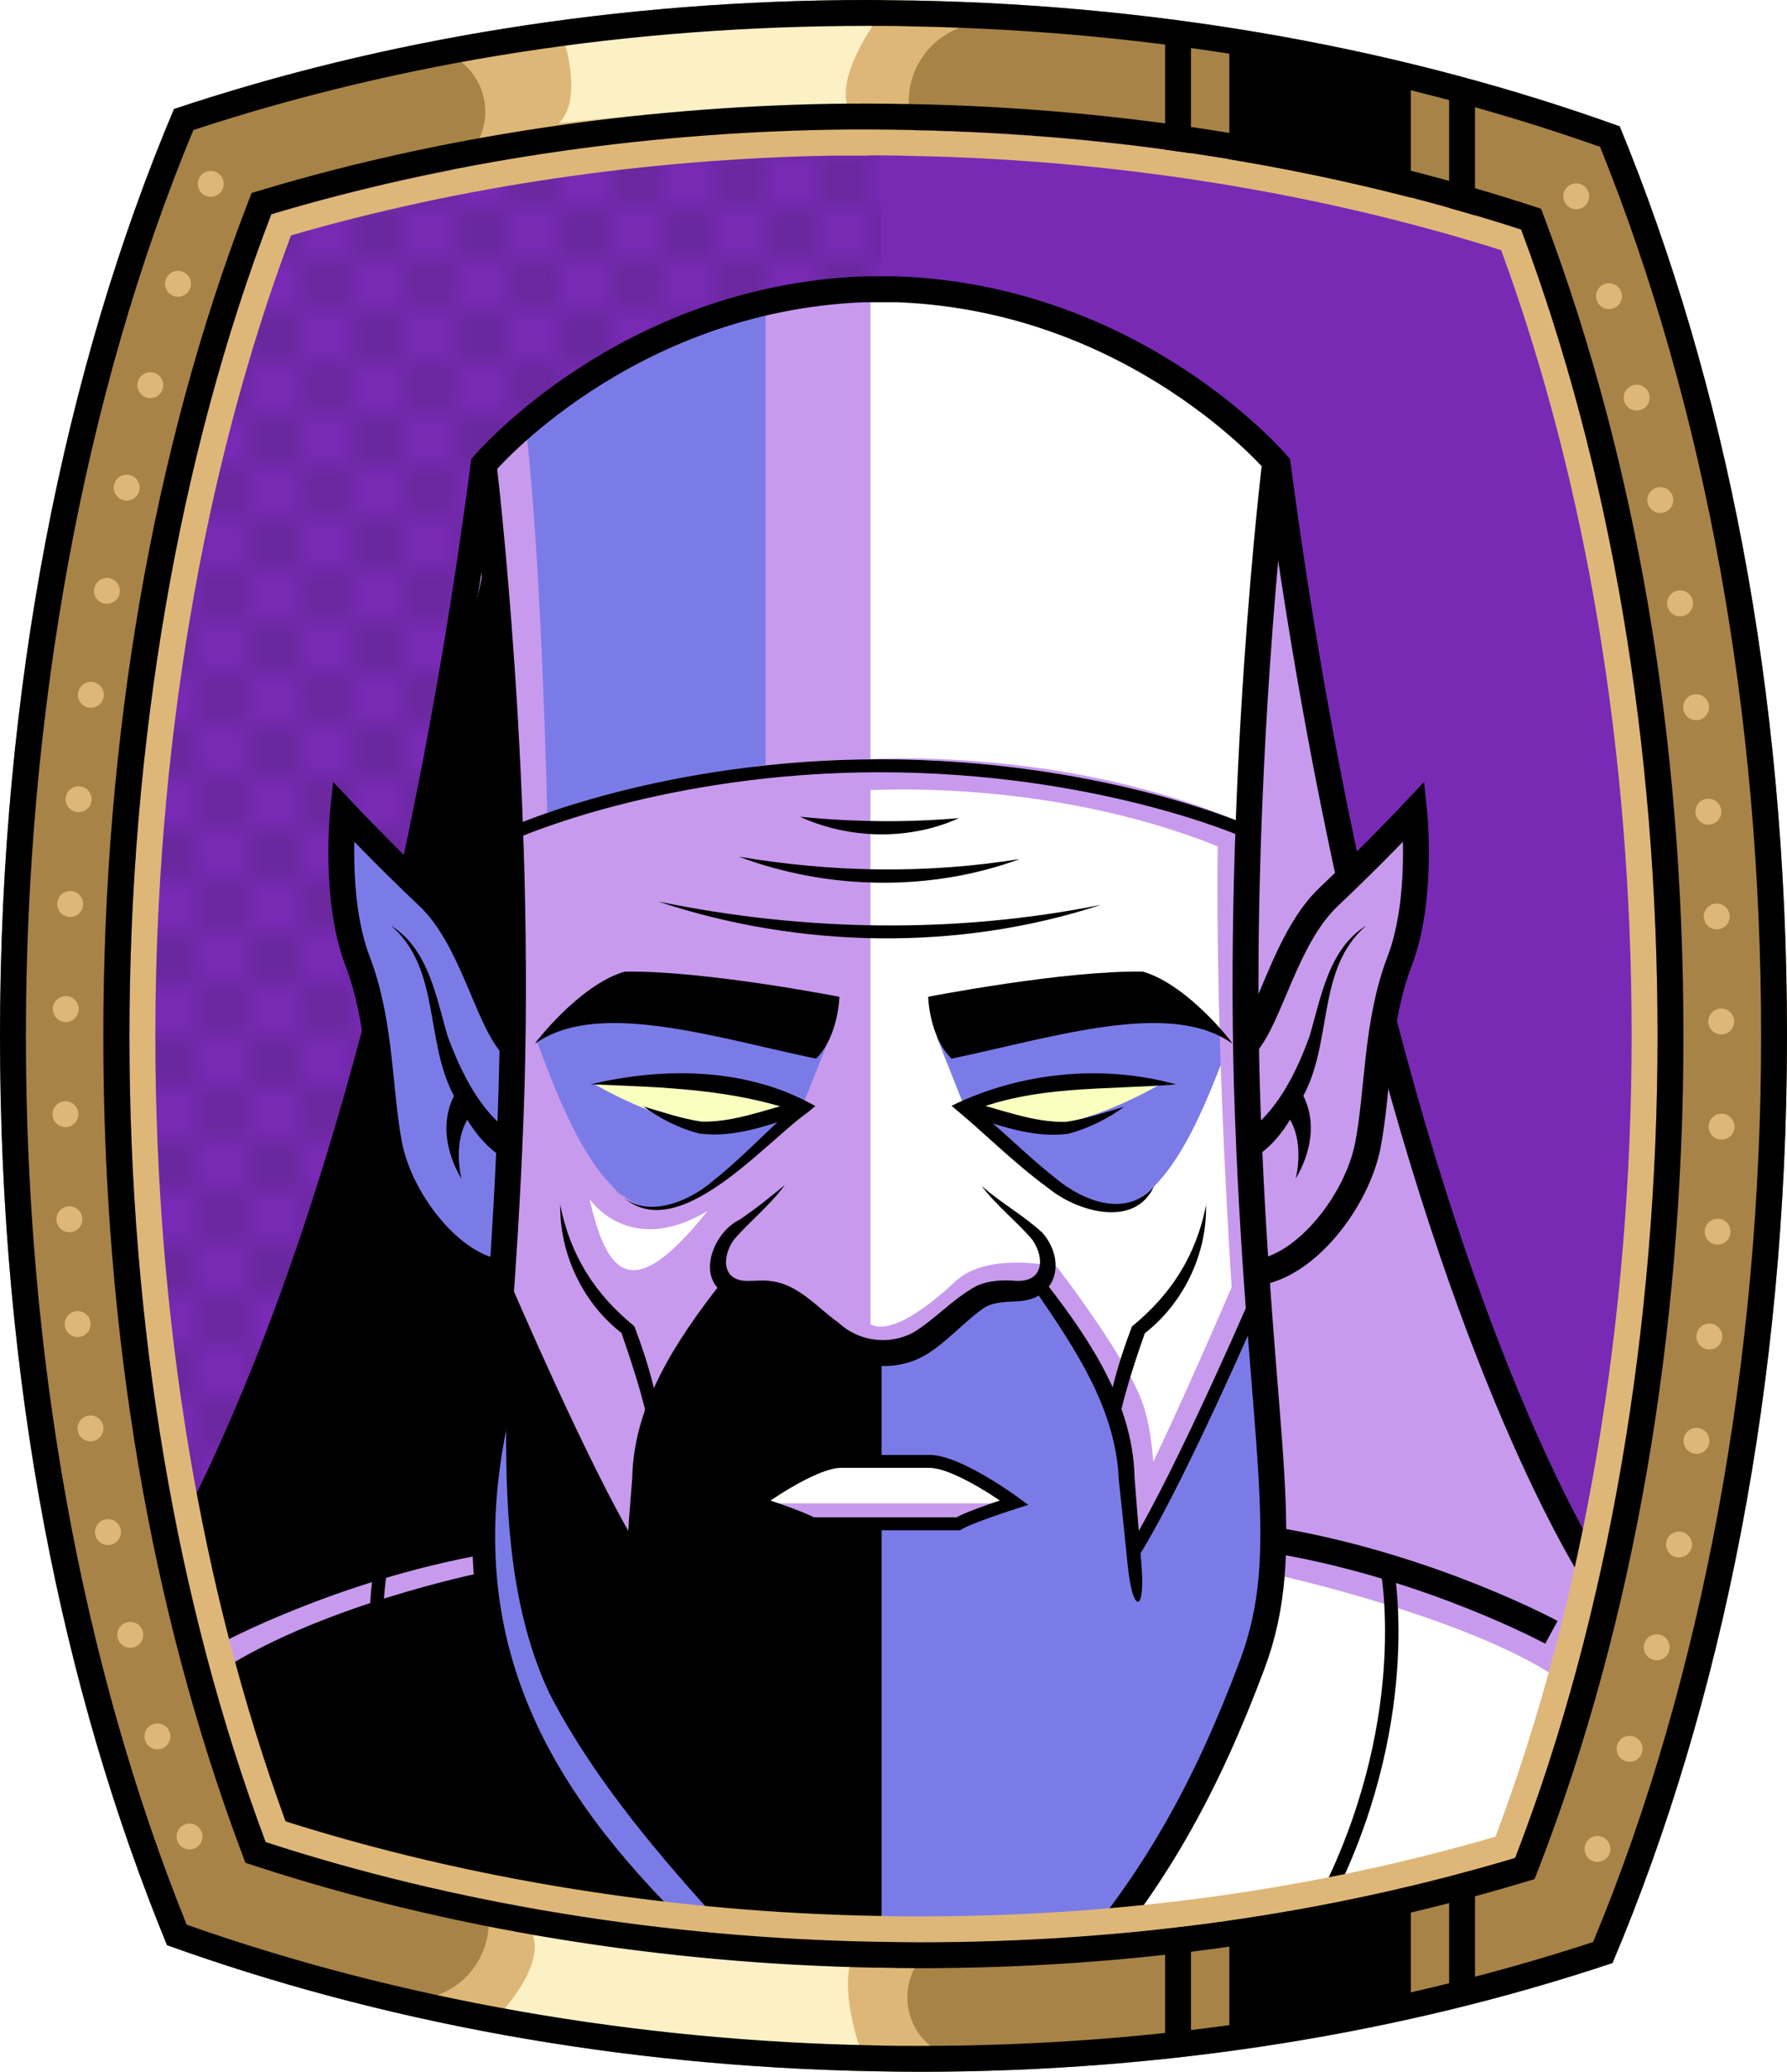 <?xml version="1.0" encoding="UTF-8"?><svg id="Capa_2" xmlns="http://www.w3.org/2000/svg" xmlns:xlink="http://www.w3.org/1999/xlink" viewBox="0 0 69.02 80"><defs><style>.cls-1{fill:#c89aed;}.cls-2{fill:#fff;}.cls-3{fill:#f8ffbf;}.cls-4{fill:#7b7be8;}.cls-5{fill:#a88347;}.cls-6{stroke:#c89aed;stroke-width:1.2px;}.cls-6,.cls-7,.cls-8,.cls-9,.cls-10,.cls-11,.cls-12{fill:none;}.cls-6,.cls-7,.cls-11,.cls-12{stroke-miterlimit:10;}.cls-13{fill:#782ab5;}.cls-7,.cls-11,.cls-12{stroke:#000;}.cls-8{stroke:#deb778;stroke-dasharray:0 0 0 4.06;stroke-linecap:round;stroke-linejoin:round;}.cls-14{fill:#deb778;}.cls-15{fill:url(#USGS_19_Inundación_de_tierra_2);}.cls-10{stroke:#1d1d1b;stroke-dasharray:0 0 2 2;stroke-width:.3px;}.cls-16{fill:#fcf0c5;}.cls-11{stroke-width:.5px;}.cls-12{stroke-width:.52px;}</style><pattern id="USGS_19_Inundación_de_tierra_2" x="0" y="0" width="72" height="72" patternTransform="translate(267.52 -16351) rotate(-90)" patternUnits="userSpaceOnUse" viewBox="0 0 72 72"><g><rect class="cls-9" width="72" height="72"/><g><line class="cls-10" x1="71" y1="71" x2="144.44" y2="71"/><line class="cls-10" x1="71" y1="67" x2="144.44" y2="67"/><line class="cls-10" x1="71" y1="63" x2="144.44" y2="63"/><line class="cls-10" x1="71" y1="59" x2="144.44" y2="59"/><line class="cls-10" x1="71" y1="55" x2="144.44" y2="55"/><line class="cls-10" x1="71" y1="51" x2="144.44" y2="51"/><line class="cls-10" x1="71" y1="47" x2="144.44" y2="47"/><line class="cls-10" x1="71" y1="43" x2="144.44" y2="43"/><line class="cls-10" x1="71" y1="39" x2="144.44" y2="39"/><line class="cls-10" x1="71" y1="35" x2="144.44" y2="35"/><line class="cls-10" x1="71" y1="31" x2="144.44" y2="31"/><line class="cls-10" x1="71" y1="27" x2="144.44" y2="27"/><line class="cls-10" x1="71" y1="23" x2="144.44" y2="23"/><line class="cls-10" x1="71" y1="19" x2="144.44" y2="19"/><line class="cls-10" x1="71" y1="15" x2="144.44" y2="15"/><line class="cls-10" x1="71" y1="11" x2="144.44" y2="11"/><line class="cls-10" x1="71" y1="7" x2="144.44" y2="7"/><line class="cls-10" x1="71" y1="3" x2="144.44" y2="3"/></g><g><line class="cls-10" x1="-1" y1="71" x2="72.44" y2="71"/><line class="cls-10" x1="-1" y1="67" x2="72.44" y2="67"/><line class="cls-10" x1="-1" y1="63" x2="72.44" y2="63"/><line class="cls-10" x1="-1" y1="59" x2="72.44" y2="59"/><line class="cls-10" x1="-1" y1="55" x2="72.44" y2="55"/><line class="cls-10" x1="-1" y1="51" x2="72.44" y2="51"/><line class="cls-10" x1="-1" y1="47" x2="72.44" y2="47"/><line class="cls-10" x1="-1" y1="43" x2="72.44" y2="43"/><line class="cls-10" x1="-1" y1="39" x2="72.44" y2="39"/><line class="cls-10" x1="-1" y1="35" x2="72.44" y2="35"/><line class="cls-10" x1="-1" y1="31" x2="72.44" y2="31"/><line class="cls-10" x1="-1" y1="27" x2="72.44" y2="27"/><line class="cls-10" x1="-1" y1="23" x2="72.44" y2="23"/><line class="cls-10" x1="-1" y1="19" x2="72.44" y2="19"/><line class="cls-10" x1="-1" y1="15" x2="72.44" y2="15"/><line class="cls-10" x1="-1" y1="11" x2="72.44" y2="11"/><line class="cls-10" x1="-1" y1="7" x2="72.44" y2="7"/><line class="cls-10" x1="-1" y1="3" x2="72.44" y2="3"/><line class="cls-10" x1="1.04" y1="69" x2="74.48" y2="69"/><line class="cls-10" x1="1.04" y1="65" x2="74.48" y2="65"/><line class="cls-10" x1="1.04" y1="61" x2="74.48" y2="61"/><line class="cls-10" x1="1.04" y1="57" x2="74.48" y2="57"/><line class="cls-10" x1="1.04" y1="53" x2="74.48" y2="53"/><line class="cls-10" x1="1.04" y1="49" x2="74.48" y2="49"/><line class="cls-10" x1="1.04" y1="45" x2="74.48" y2="45"/><line class="cls-10" x1="1.04" y1="41" x2="74.48" y2="41"/><line class="cls-10" x1="1.04" y1="37" x2="74.48" y2="37"/><line class="cls-10" x1="1.04" y1="33" x2="74.48" y2="33"/><line class="cls-10" x1="1.04" y1="29" x2="74.48" y2="29"/><line class="cls-10" x1="1.04" y1="25" x2="74.48" y2="25"/><line class="cls-10" x1="1.04" y1="21" x2="74.48" y2="21"/><line class="cls-10" x1="1.04" y1="17" x2="74.48" y2="17"/><line class="cls-10" x1="1.04" y1="13" x2="74.48" y2="13"/><line class="cls-10" x1="1.04" y1="9" x2="74.48" y2="9"/><line class="cls-10" x1="1.04" y1="5" x2="74.48" y2="5"/><line class="cls-10" x1="1.04" y1="1" x2="74.48" y2="1"/></g><g><line class="cls-10" x1="-73" y1="71" x2=".44" y2="71"/><line class="cls-10" x1="-73" y1="67" x2=".44" y2="67"/><line class="cls-10" x1="-73" y1="63" x2=".44" y2="63"/><line class="cls-10" x1="-73" y1="59" x2=".44" y2="59"/><line class="cls-10" x1="-73" y1="55" x2=".44" y2="55"/><line class="cls-10" x1="-73" y1="51" x2=".44" y2="51"/><line class="cls-10" x1="-73" y1="47" x2=".44" y2="47"/><line class="cls-10" x1="-73" y1="43" x2=".44" y2="43"/><line class="cls-10" x1="-73" y1="39" x2=".44" y2="39"/><line class="cls-10" x1="-73" y1="35" x2=".44" y2="35"/><line class="cls-10" x1="-73" y1="31" x2=".44" y2="31"/><line class="cls-10" x1="-73" y1="27" x2=".44" y2="27"/><line class="cls-10" x1="-73" y1="23" x2=".44" y2="23"/><line class="cls-10" x1="-73" y1="19" x2=".44" y2="19"/><line class="cls-10" x1="-73" y1="15" x2=".44" y2="15"/><line class="cls-10" x1="-73" y1="11" x2=".44" y2="11"/><line class="cls-10" x1="-73" y1="7" x2=".44" y2="7"/><line class="cls-10" x1="-73" y1="3" x2=".44" y2="3"/><line class="cls-10" x1="-70.96" y1="69" x2="2.48" y2="69"/><line class="cls-10" x1="-70.96" y1="65" x2="2.48" y2="65"/><line class="cls-10" x1="-70.96" y1="61" x2="2.48" y2="61"/><line class="cls-10" x1="-70.96" y1="57" x2="2.48" y2="57"/><line class="cls-10" x1="-70.96" y1="53" x2="2.48" y2="53"/><line class="cls-10" x1="-70.96" y1="49" x2="2.48" y2="49"/><line class="cls-10" x1="-70.96" y1="45" x2="2.48" y2="45"/><line class="cls-10" x1="-70.96" y1="41" x2="2.48" y2="41"/><line class="cls-10" x1="-70.96" y1="37" x2="2.48" y2="37"/><line class="cls-10" x1="-70.96" y1="33" x2="2.48" y2="33"/><line class="cls-10" x1="-70.96" y1="29" x2="2.48" y2="29"/><line class="cls-10" x1="-70.96" y1="25" x2="2.48" y2="25"/><line class="cls-10" x1="-70.96" y1="21" x2="2.48" y2="21"/><line class="cls-10" x1="-70.96" y1="17" x2="2.48" y2="17"/><line class="cls-10" x1="-70.96" y1="13" x2="2.48" y2="13"/><line class="cls-10" x1="-70.96" y1="9" x2="2.48" y2="9"/><line class="cls-10" x1="-70.96" y1="5" x2="2.48" y2="5"/><line class="cls-10" x1="-70.96" y1="1" x2="2.48" y2="1"/></g></g></pattern></defs><g id="BG"><g><path class="cls-13" d="M64.02,40c0,11.47-1.89,22.39-5.5,31.74-7.2,2.16-14.94,3.26-23.02,3.26-.49,0-.98-.01-1.47-.02h-.17c-8.18-.15-16.29-1.47-23.6-3.85-3.45-9.22-5.26-19.93-5.26-31.13s1.89-22.38,5.48-31.73c6.73-2.01,14.13-3.13,21.6-3.26,.48-.01,.97-.01,1.45-.01,.54,0,1.08,.01,1.63,.02,8.16,.15,16.27,1.47,23.59,3.84,3.46,9.24,5.27,19.95,5.27,31.14Z"/><path class="cls-15" d="M34.03,5.59V74.98h-.17c-8.18-.15-16.29-1.47-23.6-3.85-3.45-9.22-5.26-19.93-5.26-31.13s1.89-22.38,5.48-31.73c6.73-2.01,14.13-3.13,21.6-3.26,.65,.16,1.3,.36,1.95,.58Z"/></g></g><g id="Capa_9"><g><g><path class="cls-1" d="M6.18,60.95s6.16-11.17,8.38-20.37c-1.19-6.97-1.48-8.75-1.48-8.75l3.12,1.93,2.52-15.43s3.86-7.27,16.32-6.97c9.2,.45,14.24,6.38,14.24,6.38l2.82,16.02,2.37-2.23s.59,3.86-.74,7.42c1.63,8.6,6.68,19.73,9.05,23.44-1.48,8.75-3.71,10.98-3.71,10.98,0,0-19.14,5.19-29.07,2.97s-20.92-4.6-20.92-4.6l-2.89-10.78Z"/><path d="M19.04,20.15s-4.67,23.92-8.87,32.8c-2.38,5.86-3.56,7.45-3.56,7.45l1.11,2.69s8.79-3.8,11.01-3.56c.87-10.3,1.43-23.05,1.11-25.11s-.79-14.26-.79-14.26Z"/><path class="cls-4" d="M32.07,40.03s-6.06-1.15-7.8-1.15c-2.11,.52-3.07,.89-3.55,1.29,.85,2.25,2.25,6.13,4.43,6.5s5.85-3.98,5.85-3.98l1.06-2.67Z"/><path class="cls-2" d="M33.62,75.07V10.99s10.26,.83,15.65,6.75c-1.8,10.97-1.13,27.76-1.13,27.76,0,0,1.65,12.92,.93,15.85s-6.53,14.12-6.53,14.12l-8.93-.4Z"/><path class="cls-4" d="M36.16,40.03s6.06-1.15,7.8-1.15c2.11,.52,3.07,.89,3.55,1.29-.85,2.25-2.25,6.13-4.43,6.5s-5.85-3.98-5.85-3.98l-1.06-2.67Z"/><path class="cls-4" d="M19.49,50.25l4.88,9.77,.58-5.03,3.13-5.39s1.97,.15,2.77,1.17,2.33,1.53,3.86,1.39,2.41-2.19,3.43-2.26l2.04-.15s2.84,4.37,3.13,5.69,.51,4.3,.51,4.3l4.59-9.11s1.31,7.22,.87,9.4-1.75,7.8-4.08,11.08c-2.48,3.64-3.5,4.74-3.5,4.74l-17.06-1.17s-2.99-4.96-3.79-6.93-2.62-6.56-2.19-8.89c.51-3.94,.8-8.6,.8-8.6Z"/><path d="M34.05,52.12v24.87l-8.54-1.67s-3.68-5.78-4.94-8.71-1.85-7.08-1.85-7.08l.84-9.35,4.94,9.49,.46-4.67,3.13-5.39s1.85,.02,2.69,.69,3.27,1.84,3.27,1.84Z"/><path class="cls-3" d="M31.02,42.7s-2.01-.73-3.67-.93-4.43,.07-4.43,.07c0,0,2.53,1.52,4.64,1.66s3.46-.8,3.46-.8Z"/><path class="cls-3" d="M36.76,42.7s2.01-.73,3.67-.93,4.43,.07,4.43,.07c0,0-2.53,1.52-4.64,1.66s-3.46-.8-3.46-.8Z"/><path class="cls-4" d="M29.57,29.53V11.65s-6.06,2.16-9.25,4.93c.62,5.44,.82,15,.82,15,0,0,4.42-1.44,8.42-2.05Z"/><path class="cls-4" d="M19.75,40.67s-1.66-4.75-2.93-5.78c-1.74-1.66-3.74-3.06-3.74-3.06,0,0,.65,4.25,1.12,6.23s.32,5.78,.79,6.97,2.46,3.41,4.2,4.12c.95-5.7,.55-8.48,.55-8.48Z"/><path class="cls-1" d="M29.24,58s2.02-1.6,3.38-1.6c1.92,.03,3.57,0,3.57,0,0,0,2.49,1.17,2.86,1.64-1.74,.61-2.11,.84-2.11,.84l-5.54-.05-2.16-.84Z"/><path class="cls-2" d="M49.6,60.88s8.28,1.87,11.23,4.43c-2.32,6.42-3.15,8.97-3.15,8.97l-15.96,1.55s6.3-8.35,7.88-14.95Z"/><path class="cls-6" d="M32.46,29.98s7.73-.81,15.18,2.3c-.13,7.89,.54,17.53,.54,17.53,0,0-3.45,8.04-4.12,8.78-.14-3.8-.35-4.17-1.32-5.83-.83-1.42-2.26-3.3-2.26-3.3,0,0-2.21-.43-3.16,.45s-2.76,2.43-3.98,1.75"/><path class="cls-2" d="M39.05,58.05h-9.79s2.15-1.35,3.06-1.6,3.87,0,3.87,0c0,0,2.46,1.14,2.86,1.6Z"/><path d="M18.63,60.72s-6.5,1.3-10.47,4.03c1.49,6.13,2.91,8.67,2.91,8.67l14.99,1.11-7.43-13.81Z"/><path class="cls-2" d="M22.77,46.3s1.52,2.28,4.56,.46c-2.84,3.55-3.85,2.63-4.56-.46Z"/><path class="cls-7" d="M14.48,39.86c-3.94,14.91-8.26,21.33-8.26,21.33"/><path class="cls-7" d="M52.1,33.82c-1.01-4.63-1.96-9.9-2.75-15.88,0,0-5.41-6.42-14.7-6.77h-1.27c-9.29,.36-14.7,6.77-14.7,6.77-.8,6.08-1.77,11.43-2.8,16.12"/><path class="cls-7" d="M61.82,61.19s-4.37-6.34-8.35-21.64"/><path class="cls-7" d="M18.68,17.94s1.52,12.61,1.04,25.22-1.85,16.63-.16,21.13,3.78,8.59,7.55,12.61"/><path class="cls-7" d="M49.24,17.94s-1.52,12.61-1.04,25.22c.48,12.61,1.85,16.63,.16,21.13s-3.78,8.59-7.55,12.61"/><path class="cls-7" d="M19.75,40.34c-.97-1.13-1.54-4.15-3.22-5.73s-3.28-3.28-3.28-3.28c0,0-.36,3.38,.56,5.78s.82,5.02,1.23,7.12,2.35,4.66,4.3,4.91"/><path d="M15.1,35.74c1.46,.91,1.75,2.79,2.19,4.27,.5,1.36,1.29,3,2.5,3.74,0,0-.51,.86-.51,.86-.82-.59-1.24-1.34-1.63-2.09-1.3-2.14-.56-5.07-2.55-6.78h0Z"/><path d="M17.83,45.53c-.58-.97-.85-2.21-.25-3.3l.8,.6c-.7,.63-.77,1.79-.55,2.71h0Z"/><path class="cls-7" d="M48.12,40.34c.97-1.13,1.54-4.15,3.22-5.73s3.28-3.28,3.28-3.28c0,0,.36,3.38-.56,5.78s-.82,5.02-1.23,7.12-2.35,4.66-4.3,4.91"/><path d="M52.77,35.74c-1.99,1.71-1.24,4.64-2.55,6.78-.39,.75-.81,1.51-1.63,2.09l-.51-.86c1.22-.75,2.01-2.38,2.5-3.74,.44-1.48,.73-3.37,2.19-4.27h0Z"/><path d="M50.04,45.53c.22-.92,.15-2.08-.55-2.71,0,0,.8-.6,.8-.6,.6,1.09,.33,2.33-.25,3.3h0Z"/><path class="cls-11" d="M19.87,32.14s5.74-2.57,14.11-2.57,14.04,2.49,14.04,2.49"/><path class="cls-11" d="M19.41,49.48s3.12,7.3,4.99,10.35"/><path d="M28.21,49.88c-1.5,2.19-3.08,4.52-3.19,7.25-.08,.81-.25,2.45-.34,3.26-.05,.54-.12,1.09-.41,1.61-.33-.96-.01-2.31,.02-3.29,0,0,.13-1.64,.13-1.64,.05-2.84,1.72-5.33,3.4-7.49,0,0,.39,.31,.39,.31h0Z"/><path class="cls-11" d="M48.84,49.48s-3.12,7.3-4.99,10.35"/><path d="M40.42,49.57c1.68,2.16,3.35,4.66,3.4,7.49,.06,.81,.2,2.46,.26,3.28,.18,1.97-.34,2.04-.53,.05-.08-.81-.25-2.45-.34-3.26-.11-2.73-1.69-5.06-3.19-7.25,0,0,.39-.31,.39-.31h0Z"/><path class="cls-11" d="M34.74,58.84h2.27c.44-.27,2.16-.82,2.16-.82,0,0-2.16-1.59-3.27-1.59h-1.35s-.72,0-.72,0h-1.35c-1.11,0-3.27,1.59-3.27,1.59,0,0,1.72,.56,2.16,.82h3.39Z"/><path d="M21.63,46.48c.39,2.02,1.38,3.52,2.87,4.73,.41,1.08,.75,2.17,.95,3.33l-.49,.08c-.25-1.08-.62-2.16-.98-3.22l.1,.13c-1.56-1.17-2.49-3.13-2.44-5.06h0Z"/><path d="M46.58,46.48c.06,1.93-.88,3.89-2.44,5.06,0,0,.1-.13,.1-.13-.37,1.06-.73,2.15-.98,3.22l-.49-.08c.2-1.16,.54-2.25,.95-3.33,1.49-1.22,2.48-2.71,2.87-4.73h0Z"/><path d="M37.89,45.77c.76,.68,1.62,1.14,2.37,1.83,.91,1.04,.61,2.57-.96,2.65-.42,.02-.9,.02-1.26,.23-.7,.46-1.49,1.37-2.29,1.84-1.23,.73-2.93,.5-3.95-.47-.48-.38-1.22-1.09-1.64-1.37-.66-.37-1.45-.07-2.12-.49-1.2-.69-.45-2.43,.52-2.89,.61-.41,1.18-.87,1.75-1.34-.54,.76-1.42,1.46-1.98,2.13-.48,.71-.42,1.62,.62,1.57,.24,0,.52-.03,.76,0,1.12,.1,1.87,1.05,2.67,1.61,.78,.73,1.96,.89,2.9,.38,.86-.53,1.41-1.2,2.37-1.76,.5-.26,1.07-.27,1.61-.23,1.04,.04,1.1-.87,.62-1.58-.56-.67-1.44-1.36-1.99-2.12h0Z"/><path d="M20.67,40.3c-.09,.07,1.68-2.26,3.45-2.78,3.03-.06,8.3,.97,8.3,.97,0,0-.03,1.52-.9,2.39-4-.84-8.46-2.29-10.85-.58Z"/><path d="M22.81,41.87c2.85-.68,6.06-.65,8.68,.84,0,0-.29,.24-.29,.24-1.8,1.28-5.43,5.65-7.51,2.86,.95,1.41,2.83,.68,3.87-.23,1.16-.92,2.16-2.03,3.32-3.01l.05,.41c-2.61-.94-5.37-1-8.13-1.11h0Z"/><path d="M24.83,42.72c.76,.22,1.5,.48,2.27,.59,1.26,.03,2.5-.48,3.73-.78,0,0,.16,.47,.16,.47-1.26,.44-2.61,.95-3.98,.77-.79-.2-1.52-.58-2.18-1.06h0Z"/><path d="M47.6,40.3c.09,.07-1.68-2.26-3.45-2.78-3.03-.06-8.3,.97-8.3,.97,0,0,.03,1.52,.9,2.39,4-.84,8.46-2.29,10.85-.58Z"/><path d="M45.46,41.87c-2.76,.23-5.53,.01-8.13,1.11,0,0,.05-.42,.05-.42,1.18,.94,2.23,2.02,3.38,2.93,1.07,.89,2.75,1.56,3.81,.32-.75,1.65-3.01,.96-4.09,.06-1.35-.98-2.47-2.14-3.73-3.17,2.65-1.3,5.86-1.62,8.7-.82h0Z"/><path d="M43.44,42.72c-.65,.48-1.39,.85-2.18,1.06-1.37,.18-2.73-.33-3.98-.77,0,0,.16-.47,.16-.47,1.23,.3,2.47,.81,3.73,.78,.77-.11,1.51-.37,2.27-.59h0Z"/><path d="M25.42,34.81c5.63,1.16,11.45,1.26,17.1,.13-5.49,1.8-11.63,1.69-17.1-.13h0Z"/><path d="M28.54,33.08c3.61,.61,7.24,.67,10.85,.09-3.45,1.27-7.42,1.2-10.85-.09h0Z"/><path d="M30.9,31.54c2.08,.2,4.07,.23,6.14,.05-1.91,.87-4.24,.82-6.14-.05h0Z"/><path class="cls-7" d="M8.26,63.03s4.54-2.46,10.35-3.5"/><path class="cls-7" d="M59.92,63.03s-4.54-2.46-10.35-3.5"/><path class="cls-12" d="M14.72,60.46s-1.15,5.6,2.14,12.43"/><path class="cls-12" d="M53.56,60.46s1.15,5.6-2.14,12.43"/></g><path class="cls-4" d="M19.55,55.17c-.02,3.45,.2,7.09,1.67,10.22,1.57,3.04,3.86,5.82,6.16,8.37,0,0-.7,.71-.7,.71-5.69-5.54-8.75-11.22-7.12-19.3h0Z"/></g></g><g id="Frame"><g><path class="cls-5" d="M62.56,4.88C54.4,1.94,45.12,.2,35.25,.02c-.57-.01-1.15-.02-1.72-.02C23.88,0,14.77,1.52,6.72,4.21,2.49,14.22,0,26.6,0,40s2.39,25.22,6.45,35.11c8.16,2.94,17.45,4.69,27.32,4.87,.58,.01,1.15,.02,1.73,.02,9.63,0,18.73-1.51,26.78-4.2,4.24-10.01,6.74-22.39,6.74-35.8s-2.4-25.24-6.46-35.12Zm-4.04,66.86c-7.2,2.16-14.94,3.26-23.02,3.26-.49,0-.98-.01-1.47-.02h-.17c-8.18-.15-16.29-1.47-23.6-3.85-3.45-9.22-5.26-19.93-5.26-31.13s1.89-22.38,5.48-31.73c6.73-2.01,14.13-3.13,21.6-3.26,.48-.01,.97-.01,1.45-.01,.54,0,1.08,.01,1.63,.02,8.16,.15,16.27,1.47,23.59,3.84,3.46,9.24,5.27,19.95,5.27,31.14s-1.89,22.39-5.5,31.74Z"/><path class="cls-14" d="M17.21,2.06h0c1.63,.63,2.06,2.75,.81,3.97l-1.26,1.22s8.35-2.37,18.84-1.69h0c-1-1.49-.45-3.52,1.14-4.34l1-.51S28.26-.43,17.21,2.06Z"/><path class="cls-16" d="M21.81,1.66s.7,2.18-.22,3.1c3.77-.41,7.98-.74,11.12-.74-.33-1.33,1.26-3.4,1.26-3.4,0,0-6.17-.26-12.16,1.03Z"/><path class="cls-14" d="M36.25,79.21h0c-1.52-.87-1.62-3.03-.2-4.04l1.43-1.02s-8.61,1.07-18.88-1.19h0c.76,1.63-.09,3.55-1.79,4.11l-1.07,.36s9.19,2.56,20.5,1.78Z"/><path class="cls-16" d="M19.28,77.8s1.76-1.83,1.3-3.09c4.43,.69,9.11,1.14,12.25,1.14-.33,1.33,.44,3.4,.44,3.4,0,0-8-.16-13.99-1.45Z"/><polygon points="47.48 1.77 47.48 6.73 54.49 8.44 54.49 2.62 47.48 1.77"/><line class="cls-7" x1="45.5" y1="1.23" x2="45.5" y2="6.29"/><line class="cls-7" x1="56.47" y1="3.67" x2="56.47" y2="8.73"/><polygon points="47.48 78.74 47.48 73.78 54.49 72.07 54.49 77.88 47.48 78.74"/><line class="cls-7" x1="45.5" y1="79.28" x2="45.5" y2="74.21"/><line class="cls-7" x1="56.47" y1="76.84" x2="56.47" y2="71.77"/><path d="M33.53,1c.56,0,1.14,0,1.7,.02,9.39,.17,18.33,1.74,26.57,4.65,4.07,10.08,6.22,21.94,6.22,34.33s-2.24,24.79-6.49,34.99c-8.12,2.66-16.87,4.01-26.03,4.01-.56,0-1.12,0-1.71-.02-9.25-.17-18.42-1.78-26.58-4.66C3.15,64.25,1,52.39,1,40S3.23,15.21,7.47,5.02C15.6,2.35,24.37,1,33.53,1m0-1C23.88,0,14.77,1.52,6.72,4.21,2.49,14.22,0,26.6,0,40s2.39,25.22,6.45,35.11c8.16,2.94,17.45,4.69,27.32,4.87,.58,.01,1.15,.02,1.73,.02,9.63,0,18.73-1.51,26.78-4.2,4.24-10.01,6.74-22.39,6.74-35.8s-2.4-25.24-6.46-35.12C54.4,1.94,45.12,.2,35.25,.02c-.57,0-1.15-.02-1.72-.02h0Z"/><path class="cls-14" d="M33.53,6c.52,0,1.04,0,1.61,.02,7.87,.14,15.75,1.4,22.84,3.64,3.3,9,5.04,19.47,5.04,30.34s-1.82,21.82-5.26,30.92c-6.98,2.04-14.47,3.08-22.26,3.08-.48,0-.97,0-1.47-.02h-.15c-7.89-.14-15.78-1.41-22.85-3.65-3.29-8.99-5.03-19.46-5.03-30.33s1.81-21.79,5.24-30.91c6.5-1.89,13.7-2.95,20.86-3.08,.47,0,.96,0,1.43,0m0-1c-.48,0-.97,0-1.45,.01-7.47,.13-14.87,1.25-21.6,3.26-3.59,9.35-5.48,20.26-5.48,31.73s1.81,21.91,5.26,31.13c7.31,2.38,15.42,3.7,23.6,3.85h.17c.49,.01,.98,.02,1.47,.02,8.08,0,15.82-1.1,23.02-3.26,3.61-9.35,5.5-20.27,5.5-31.74s-1.81-21.9-5.27-31.14c-7.32-2.37-15.43-3.69-23.59-3.84-.55,0-1.09-.02-1.63-.02h0Z"/><path class="cls-8" d="M8.14,7.1s-12.66,32.94,0,66.06"/><path class="cls-8" d="M60.88,7.58s12.66,32.94,0,66.06"/></g><path d="M33.53,5c.54,0,1.08,.01,1.63,.02,8.16,.15,16.27,1.47,23.59,3.84,3.46,9.24,5.27,19.95,5.27,31.14s-1.89,22.39-5.5,31.74c-7.2,2.16-14.94,3.26-23.02,3.26-.49,0-.98-.01-1.47-.02h-.17c-8.18-.15-16.29-1.47-23.6-3.85-3.45-9.22-5.26-19.93-5.26-31.13s1.89-22.38,5.48-31.73c6.73-2.01,14.13-3.13,21.6-3.26,.48-.01,.97-.01,1.45-.01m0-1c-.49,0-.98,0-1.47,.01-7.51,.13-15.07,1.27-21.87,3.3l-.47,.14-.18,.46c-3.63,9.45-5.55,20.55-5.55,32.09s1.84,22.17,5.32,31.48l.17,.45,.46,.15c7.37,2.4,15.63,3.75,23.89,3.9h.19c.48,.01,.97,.02,1.47,.02,8.16,0,16-1.11,23.31-3.3l.47-.14,.18-.46c3.64-9.43,5.57-20.53,5.57-32.1s-1.84-22.17-5.33-31.49l-.17-.45-.46-.15c-7.39-2.39-15.65-3.74-23.88-3.89-.58-.01-1.12-.02-1.65-.02h0Z"/></g></svg>